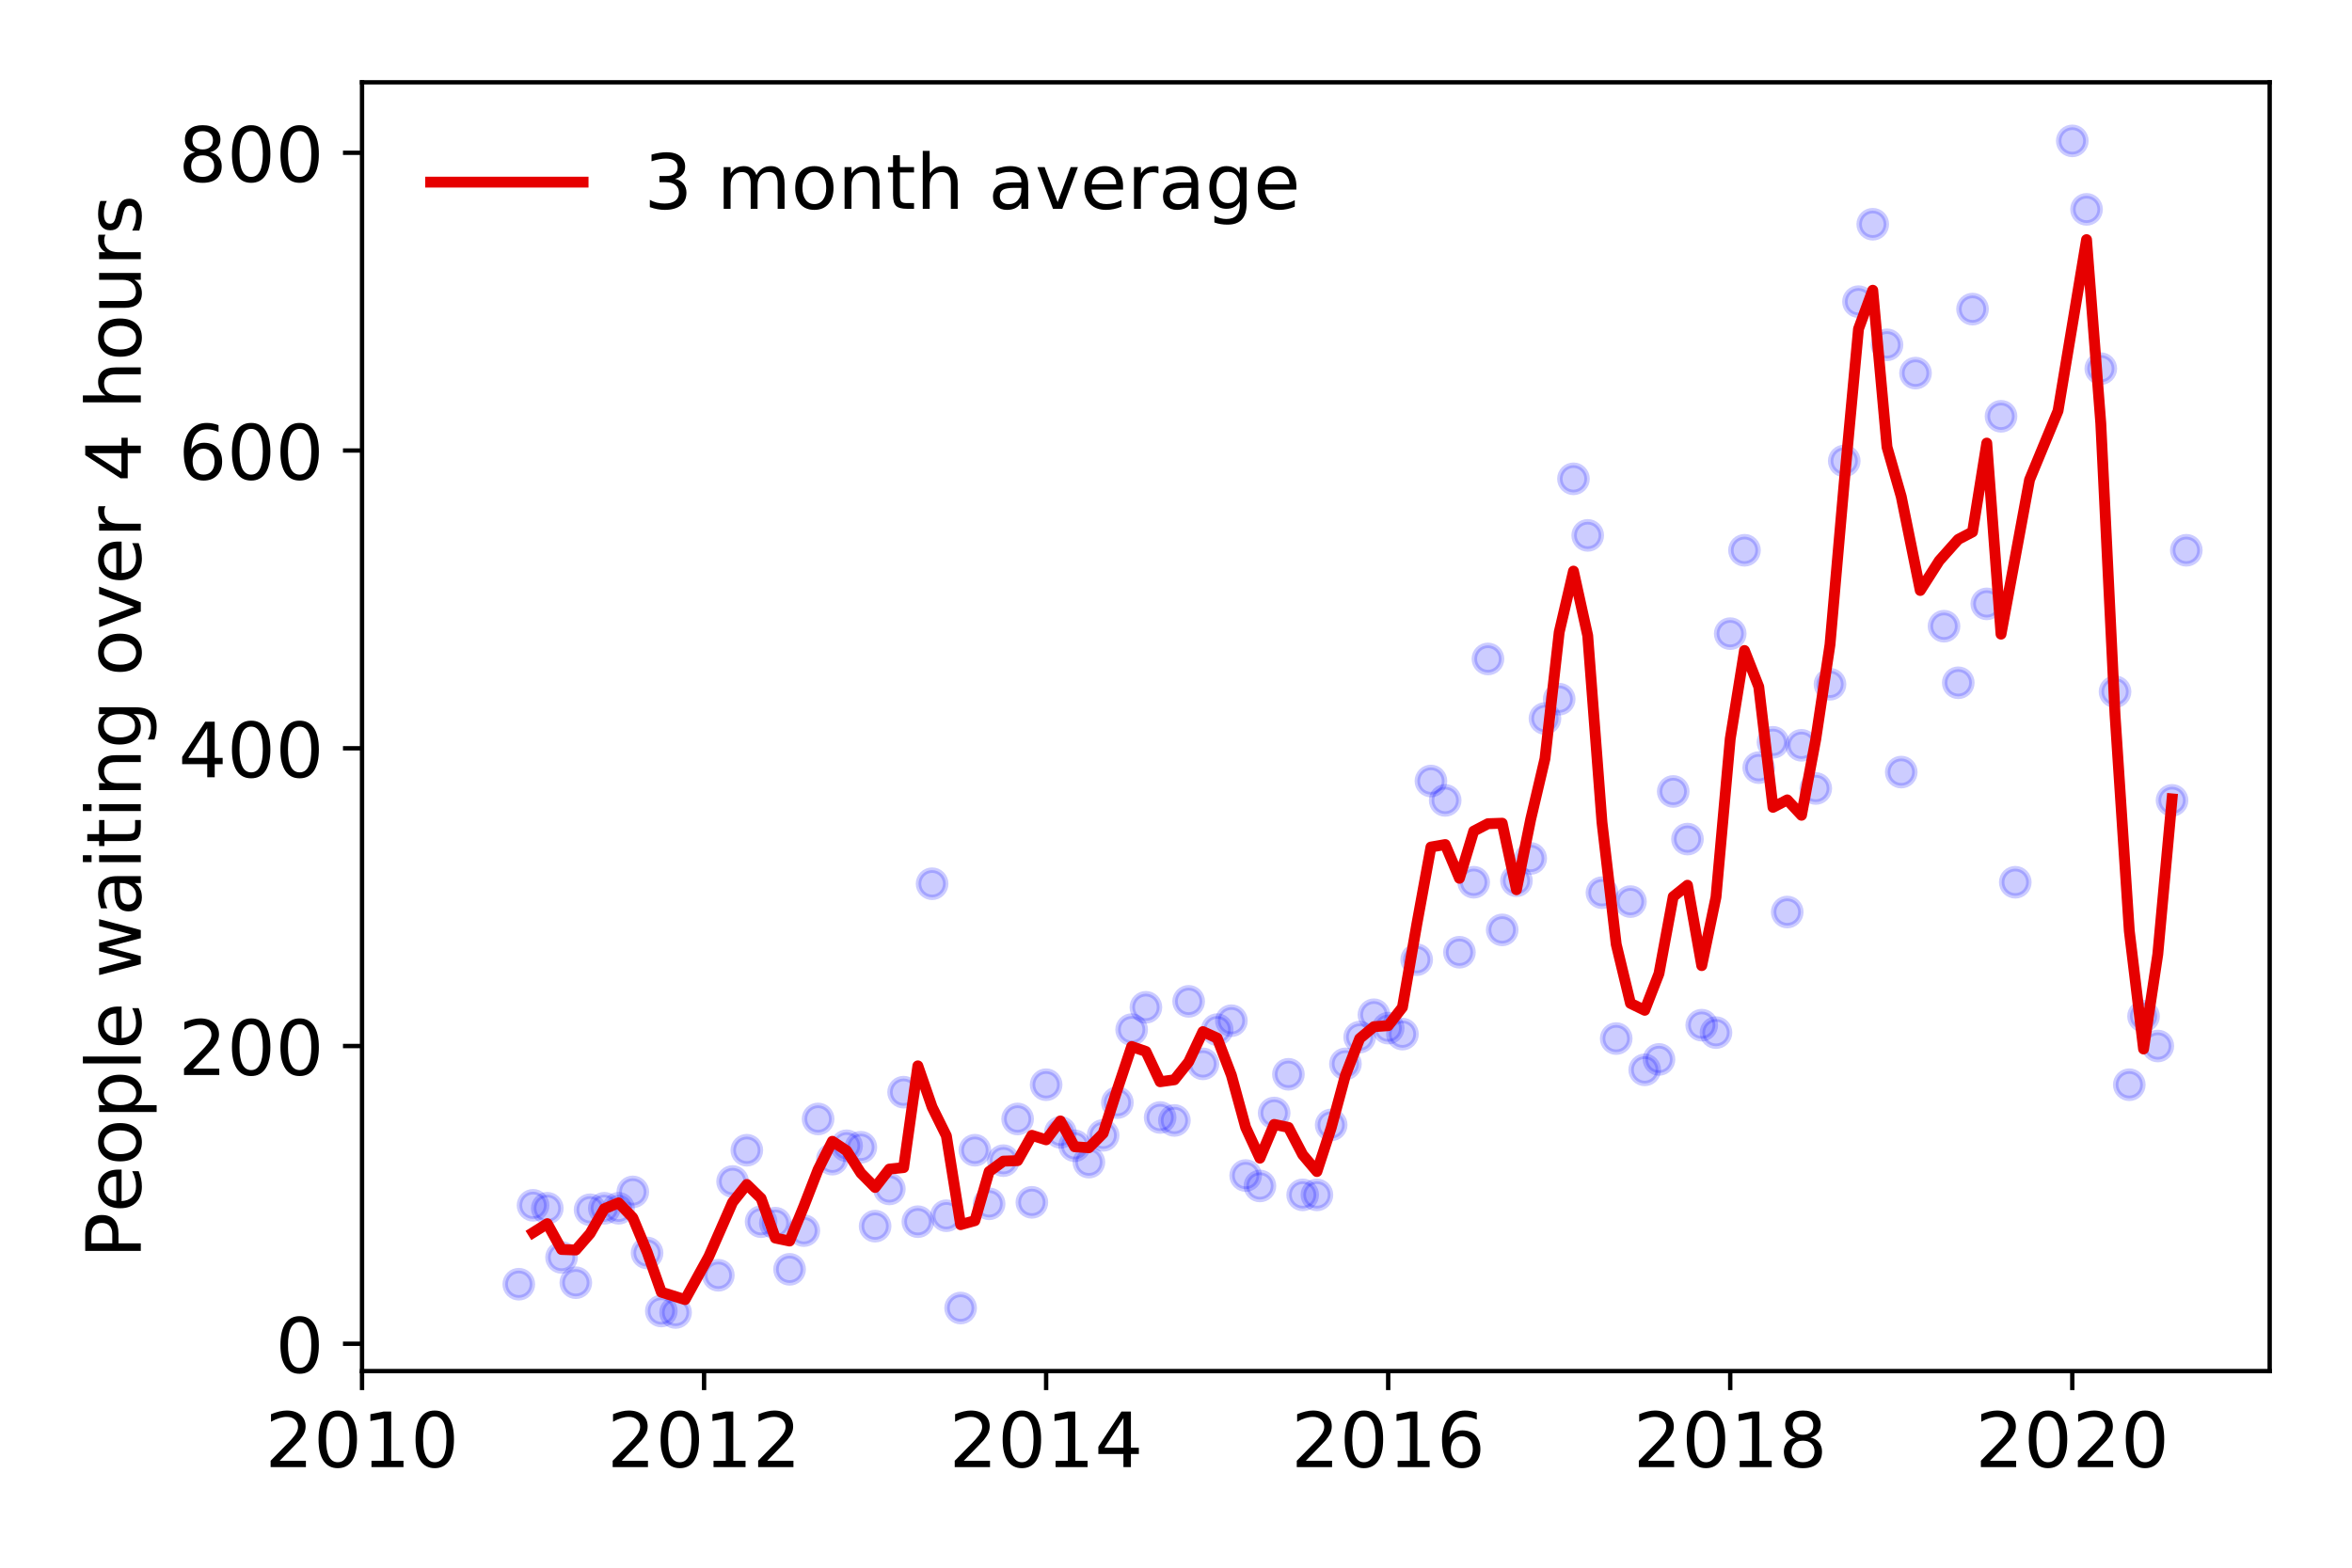 <?xml version="1.0" encoding="utf-8" standalone="no"?>
<!DOCTYPE svg PUBLIC "-//W3C//DTD SVG 1.1//EN"
  "http://www.w3.org/Graphics/SVG/1.1/DTD/svg11.dtd">
<!-- Created with matplotlib (https://matplotlib.org/) -->
<svg height="288pt" version="1.1" viewBox="0 0 432 288" width="432pt" xmlns="http://www.w3.org/2000/svg" xmlns:xlink="http://www.w3.org/1999/xlink">
 <defs>
  <style type="text/css">
*{stroke-linecap:butt;stroke-linejoin:round;}
  </style>
 </defs>
 <g id="figure_1">
  <g id="patch_1">
   <path d="M 0 288 
L 432 288 
L 432 0 
L 0 0 
z
" style="fill:#ffffff;"/>
  </g>
  <g id="axes_1">
   <g id="patch_2">
    <path d="M 66.495 251.88 
L 416.88 251.88 
L 416.88 15.12 
L 66.495 15.12 
z
" style="fill:#ffffff;"/>
   </g>
   <g id="matplotlib.axis_1">
    <g id="xtick_1">
     <g id="line2d_1">
      <defs>
       <path d="M 0 0 
L 0 3.5 
" id="m981e2fdfd2" style="stroke:#000000;stroke-width:0.8;"/>
      </defs>
      <g>
       <use style="stroke:#000000;stroke-width:0.8;" x="66.495" xlink:href="#m981e2fdfd2" y="251.88"/>
      </g>
     </g>
     <g id="text_1">
      <!-- 2010 -->
      <defs>
       <path d="M 19.188 8.297 
L 53.609 8.297 
L 53.609 0 
L 7.328 0 
L 7.328 8.297 
Q 12.938 14.109 22.625 23.891 
Q 32.328 33.688 34.812 36.531 
Q 39.547 41.844 41.422 45.531 
Q 43.312 49.219 43.312 52.781 
Q 43.312 58.594 39.234 62.25 
Q 35.156 65.922 28.609 65.922 
Q 23.969 65.922 18.812 64.312 
Q 13.672 62.703 7.812 59.422 
L 7.812 69.391 
Q 13.766 71.781 18.938 73 
Q 24.125 74.219 28.422 74.219 
Q 39.75 74.219 46.484 68.547 
Q 53.219 62.891 53.219 53.422 
Q 53.219 48.922 51.531 44.891 
Q 49.859 40.875 45.406 35.406 
Q 44.188 33.984 37.641 27.219 
Q 31.109 20.453 19.188 8.297 
z
" id="DejaVuSans-50"/>
       <path d="M 31.781 66.406 
Q 24.172 66.406 20.328 58.906 
Q 16.5 51.422 16.5 36.375 
Q 16.5 21.391 20.328 13.891 
Q 24.172 6.391 31.781 6.391 
Q 39.453 6.391 43.281 13.891 
Q 47.125 21.391 47.125 36.375 
Q 47.125 51.422 43.281 58.906 
Q 39.453 66.406 31.781 66.406 
z
M 31.781 74.219 
Q 44.047 74.219 50.516 64.516 
Q 56.984 54.828 56.984 36.375 
Q 56.984 17.969 50.516 8.266 
Q 44.047 -1.422 31.781 -1.422 
Q 19.531 -1.422 13.062 8.266 
Q 6.594 17.969 6.594 36.375 
Q 6.594 54.828 13.062 64.516 
Q 19.531 74.219 31.781 74.219 
z
" id="DejaVuSans-48"/>
       <path d="M 12.406 8.297 
L 28.516 8.297 
L 28.516 63.922 
L 10.984 60.406 
L 10.984 69.391 
L 28.422 72.906 
L 38.281 72.906 
L 38.281 8.297 
L 54.391 8.297 
L 54.391 0 
L 12.406 0 
z
" id="DejaVuSans-49"/>
      </defs>
      <g transform="translate(48.68 269.518)scale(0.14 -0.14)">
       <use xlink:href="#DejaVuSans-50"/>
       <use x="63.623" xlink:href="#DejaVuSans-48"/>
       <use x="127.246" xlink:href="#DejaVuSans-49"/>
       <use x="190.869" xlink:href="#DejaVuSans-48"/>
      </g>
     </g>
    </g>
    <g id="xtick_2">
     <g id="line2d_2">
      <g>
       <use style="stroke:#000000;stroke-width:0.8;" x="129.321" xlink:href="#m981e2fdfd2" y="251.88"/>
      </g>
     </g>
     <g id="text_2">
      <!-- 2012 -->
      <g transform="translate(111.506 269.518)scale(0.14 -0.14)">
       <use xlink:href="#DejaVuSans-50"/>
       <use x="63.623" xlink:href="#DejaVuSans-48"/>
       <use x="127.246" xlink:href="#DejaVuSans-49"/>
       <use x="190.869" xlink:href="#DejaVuSans-50"/>
      </g>
     </g>
    </g>
    <g id="xtick_3">
     <g id="line2d_3">
      <g>
       <use style="stroke:#000000;stroke-width:0.8;" x="192.147" xlink:href="#m981e2fdfd2" y="251.88"/>
      </g>
     </g>
     <g id="text_3">
      <!-- 2014 -->
      <defs>
       <path d="M 37.797 64.312 
L 12.891 25.391 
L 37.797 25.391 
z
M 35.203 72.906 
L 47.609 72.906 
L 47.609 25.391 
L 58.016 25.391 
L 58.016 17.188 
L 47.609 17.188 
L 47.609 0 
L 37.797 0 
L 37.797 17.188 
L 4.891 17.188 
L 4.891 26.703 
z
" id="DejaVuSans-52"/>
      </defs>
      <g transform="translate(174.332 269.518)scale(0.14 -0.14)">
       <use xlink:href="#DejaVuSans-50"/>
       <use x="63.623" xlink:href="#DejaVuSans-48"/>
       <use x="127.246" xlink:href="#DejaVuSans-49"/>
       <use x="190.869" xlink:href="#DejaVuSans-52"/>
      </g>
     </g>
    </g>
    <g id="xtick_4">
     <g id="line2d_4">
      <g>
       <use style="stroke:#000000;stroke-width:0.8;" x="254.973" xlink:href="#m981e2fdfd2" y="251.88"/>
      </g>
     </g>
     <g id="text_4">
      <!-- 2016 -->
      <defs>
       <path d="M 33.016 40.375 
Q 26.375 40.375 22.484 35.828 
Q 18.609 31.297 18.609 23.391 
Q 18.609 15.531 22.484 10.953 
Q 26.375 6.391 33.016 6.391 
Q 39.656 6.391 43.531 10.953 
Q 47.406 15.531 47.406 23.391 
Q 47.406 31.297 43.531 35.828 
Q 39.656 40.375 33.016 40.375 
z
M 52.594 71.297 
L 52.594 62.312 
Q 48.875 64.062 45.094 64.984 
Q 41.312 65.922 37.594 65.922 
Q 27.828 65.922 22.672 59.328 
Q 17.531 52.734 16.797 39.406 
Q 19.672 43.656 24.016 45.922 
Q 28.375 48.188 33.594 48.188 
Q 44.578 48.188 50.953 41.516 
Q 57.328 34.859 57.328 23.391 
Q 57.328 12.156 50.688 5.359 
Q 44.047 -1.422 33.016 -1.422 
Q 20.359 -1.422 13.672 8.266 
Q 6.984 17.969 6.984 36.375 
Q 6.984 53.656 15.188 63.938 
Q 23.391 74.219 37.203 74.219 
Q 40.922 74.219 44.703 73.484 
Q 48.484 72.75 52.594 71.297 
z
" id="DejaVuSans-54"/>
      </defs>
      <g transform="translate(237.158 269.518)scale(0.14 -0.14)">
       <use xlink:href="#DejaVuSans-50"/>
       <use x="63.623" xlink:href="#DejaVuSans-48"/>
       <use x="127.246" xlink:href="#DejaVuSans-49"/>
       <use x="190.869" xlink:href="#DejaVuSans-54"/>
      </g>
     </g>
    </g>
    <g id="xtick_5">
     <g id="line2d_5">
      <g>
       <use style="stroke:#000000;stroke-width:0.8;" x="317.798" xlink:href="#m981e2fdfd2" y="251.88"/>
      </g>
     </g>
     <g id="text_5">
      <!-- 2018 -->
      <defs>
       <path d="M 31.781 34.625 
Q 24.75 34.625 20.719 30.859 
Q 16.703 27.094 16.703 20.516 
Q 16.703 13.922 20.719 10.156 
Q 24.75 6.391 31.781 6.391 
Q 38.812 6.391 42.859 10.172 
Q 46.922 13.969 46.922 20.516 
Q 46.922 27.094 42.891 30.859 
Q 38.875 34.625 31.781 34.625 
z
M 21.922 38.812 
Q 15.578 40.375 12.031 44.719 
Q 8.5 49.078 8.5 55.328 
Q 8.5 64.062 14.719 69.141 
Q 20.953 74.219 31.781 74.219 
Q 42.672 74.219 48.875 69.141 
Q 55.078 64.062 55.078 55.328 
Q 55.078 49.078 51.531 44.719 
Q 48 40.375 41.703 38.812 
Q 48.828 37.156 52.797 32.312 
Q 56.781 27.484 56.781 20.516 
Q 56.781 9.906 50.312 4.234 
Q 43.844 -1.422 31.781 -1.422 
Q 19.734 -1.422 13.25 4.234 
Q 6.781 9.906 6.781 20.516 
Q 6.781 27.484 10.781 32.312 
Q 14.797 37.156 21.922 38.812 
z
M 18.312 54.391 
Q 18.312 48.734 21.844 45.562 
Q 25.391 42.391 31.781 42.391 
Q 38.141 42.391 41.719 45.562 
Q 45.312 48.734 45.312 54.391 
Q 45.312 60.062 41.719 63.234 
Q 38.141 66.406 31.781 66.406 
Q 25.391 66.406 21.844 63.234 
Q 18.312 60.062 18.312 54.391 
z
" id="DejaVuSans-56"/>
      </defs>
      <g transform="translate(299.983 269.518)scale(0.14 -0.14)">
       <use xlink:href="#DejaVuSans-50"/>
       <use x="63.623" xlink:href="#DejaVuSans-48"/>
       <use x="127.246" xlink:href="#DejaVuSans-49"/>
       <use x="190.869" xlink:href="#DejaVuSans-56"/>
      </g>
     </g>
    </g>
    <g id="xtick_6">
     <g id="line2d_6">
      <g>
       <use style="stroke:#000000;stroke-width:0.8;" x="380.624" xlink:href="#m981e2fdfd2" y="251.88"/>
      </g>
     </g>
     <g id="text_6">
      <!-- 2020 -->
      <g transform="translate(362.809 269.518)scale(0.14 -0.14)">
       <use xlink:href="#DejaVuSans-50"/>
       <use x="63.623" xlink:href="#DejaVuSans-48"/>
       <use x="127.246" xlink:href="#DejaVuSans-50"/>
       <use x="190.869" xlink:href="#DejaVuSans-48"/>
      </g>
     </g>
    </g>
   </g>
   <g id="matplotlib.axis_2">
    <g id="ytick_1">
     <g id="line2d_7">
      <defs>
       <path d="M 0 0 
L -3.5 0 
" id="mc596d0fe27" style="stroke:#000000;stroke-width:0.8;"/>
      </defs>
      <g>
       <use style="stroke:#000000;stroke-width:0.8;" x="66.495" xlink:href="#mc596d0fe27" y="246.861"/>
      </g>
     </g>
     <g id="text_7">
      <!-- 0 -->
      <g transform="translate(50.587 252.18)scale(0.14 -0.14)">
       <use xlink:href="#DejaVuSans-48"/>
      </g>
     </g>
    </g>
    <g id="ytick_2">
     <g id="line2d_8">
      <g>
       <use style="stroke:#000000;stroke-width:0.8;" x="66.495" xlink:href="#mc596d0fe27" y="192.164"/>
      </g>
     </g>
     <g id="text_8">
      <!-- 200 -->
      <g transform="translate(32.773 197.482)scale(0.14 -0.14)">
       <use xlink:href="#DejaVuSans-50"/>
       <use x="63.623" xlink:href="#DejaVuSans-48"/>
       <use x="127.246" xlink:href="#DejaVuSans-48"/>
      </g>
     </g>
    </g>
    <g id="ytick_3">
     <g id="line2d_9">
      <g>
       <use style="stroke:#000000;stroke-width:0.8;" x="66.495" xlink:href="#mc596d0fe27" y="137.466"/>
      </g>
     </g>
     <g id="text_9">
      <!-- 400 -->
      <g transform="translate(32.773 142.785)scale(0.14 -0.14)">
       <use xlink:href="#DejaVuSans-52"/>
       <use x="63.623" xlink:href="#DejaVuSans-48"/>
       <use x="127.246" xlink:href="#DejaVuSans-48"/>
      </g>
     </g>
    </g>
    <g id="ytick_4">
     <g id="line2d_10">
      <g>
       <use style="stroke:#000000;stroke-width:0.8;" x="66.495" xlink:href="#mc596d0fe27" y="82.768"/>
      </g>
     </g>
     <g id="text_10">
      <!-- 600 -->
      <g transform="translate(32.773 88.087)scale(0.14 -0.14)">
       <use xlink:href="#DejaVuSans-54"/>
       <use x="63.623" xlink:href="#DejaVuSans-48"/>
       <use x="127.246" xlink:href="#DejaVuSans-48"/>
      </g>
     </g>
    </g>
    <g id="ytick_5">
     <g id="line2d_11">
      <g>
       <use style="stroke:#000000;stroke-width:0.8;" x="66.495" xlink:href="#mc596d0fe27" y="28.07"/>
      </g>
     </g>
     <g id="text_11">
      <!-- 800 -->
      <g transform="translate(32.773 33.389)scale(0.14 -0.14)">
       <use xlink:href="#DejaVuSans-56"/>
       <use x="63.623" xlink:href="#DejaVuSans-48"/>
       <use x="127.246" xlink:href="#DejaVuSans-48"/>
      </g>
     </g>
    </g>
    <g id="text_12">
     <!-- People waiting over 4 hours -->
     <defs>
      <path d="M 19.672 64.797 
L 19.672 37.406 
L 32.078 37.406 
Q 38.969 37.406 42.719 40.969 
Q 46.484 44.531 46.484 51.125 
Q 46.484 57.672 42.719 61.234 
Q 38.969 64.797 32.078 64.797 
z
M 9.812 72.906 
L 32.078 72.906 
Q 44.344 72.906 50.609 67.359 
Q 56.891 61.812 56.891 51.125 
Q 56.891 40.328 50.609 34.812 
Q 44.344 29.297 32.078 29.297 
L 19.672 29.297 
L 19.672 0 
L 9.812 0 
z
" id="DejaVuSans-80"/>
      <path d="M 56.203 29.594 
L 56.203 25.203 
L 14.891 25.203 
Q 15.484 15.922 20.484 11.062 
Q 25.484 6.203 34.422 6.203 
Q 39.594 6.203 44.453 7.469 
Q 49.312 8.734 54.109 11.281 
L 54.109 2.781 
Q 49.266 0.734 44.188 -0.344 
Q 39.109 -1.422 33.891 -1.422 
Q 20.797 -1.422 13.156 6.188 
Q 5.516 13.812 5.516 26.812 
Q 5.516 40.234 12.766 48.109 
Q 20.016 56 32.328 56 
Q 43.359 56 49.781 48.891 
Q 56.203 41.797 56.203 29.594 
z
M 47.219 32.234 
Q 47.125 39.594 43.094 43.984 
Q 39.062 48.391 32.422 48.391 
Q 24.906 48.391 20.391 44.141 
Q 15.875 39.891 15.188 32.172 
z
" id="DejaVuSans-101"/>
      <path d="M 30.609 48.391 
Q 23.391 48.391 19.188 42.75 
Q 14.984 37.109 14.984 27.297 
Q 14.984 17.484 19.156 11.844 
Q 23.344 6.203 30.609 6.203 
Q 37.797 6.203 41.984 11.859 
Q 46.188 17.531 46.188 27.297 
Q 46.188 37.016 41.984 42.703 
Q 37.797 48.391 30.609 48.391 
z
M 30.609 56 
Q 42.328 56 49.016 48.375 
Q 55.719 40.766 55.719 27.297 
Q 55.719 13.875 49.016 6.219 
Q 42.328 -1.422 30.609 -1.422 
Q 18.844 -1.422 12.172 6.219 
Q 5.516 13.875 5.516 27.297 
Q 5.516 40.766 12.172 48.375 
Q 18.844 56 30.609 56 
z
" id="DejaVuSans-111"/>
      <path d="M 18.109 8.203 
L 18.109 -20.797 
L 9.078 -20.797 
L 9.078 54.688 
L 18.109 54.688 
L 18.109 46.391 
Q 20.953 51.266 25.266 53.625 
Q 29.594 56 35.594 56 
Q 45.562 56 51.781 48.094 
Q 58.016 40.188 58.016 27.297 
Q 58.016 14.406 51.781 6.484 
Q 45.562 -1.422 35.594 -1.422 
Q 29.594 -1.422 25.266 0.953 
Q 20.953 3.328 18.109 8.203 
z
M 48.688 27.297 
Q 48.688 37.203 44.609 42.844 
Q 40.531 48.484 33.406 48.484 
Q 26.266 48.484 22.188 42.844 
Q 18.109 37.203 18.109 27.297 
Q 18.109 17.391 22.188 11.75 
Q 26.266 6.109 33.406 6.109 
Q 40.531 6.109 44.609 11.75 
Q 48.688 17.391 48.688 27.297 
z
" id="DejaVuSans-112"/>
      <path d="M 9.422 75.984 
L 18.406 75.984 
L 18.406 0 
L 9.422 0 
z
" id="DejaVuSans-108"/>
      <path id="DejaVuSans-32"/>
      <path d="M 4.203 54.688 
L 13.188 54.688 
L 24.422 12.016 
L 35.594 54.688 
L 46.188 54.688 
L 57.422 12.016 
L 68.609 54.688 
L 77.594 54.688 
L 63.281 0 
L 52.688 0 
L 40.922 44.828 
L 29.109 0 
L 18.5 0 
z
" id="DejaVuSans-119"/>
      <path d="M 34.281 27.484 
Q 23.391 27.484 19.188 25 
Q 14.984 22.516 14.984 16.5 
Q 14.984 11.719 18.141 8.906 
Q 21.297 6.109 26.703 6.109 
Q 34.188 6.109 38.703 11.406 
Q 43.219 16.703 43.219 25.484 
L 43.219 27.484 
z
M 52.203 31.203 
L 52.203 0 
L 43.219 0 
L 43.219 8.297 
Q 40.141 3.328 35.547 0.953 
Q 30.953 -1.422 24.312 -1.422 
Q 15.922 -1.422 10.953 3.297 
Q 6 8.016 6 15.922 
Q 6 25.141 12.172 29.828 
Q 18.359 34.516 30.609 34.516 
L 43.219 34.516 
L 43.219 35.406 
Q 43.219 41.609 39.141 45 
Q 35.062 48.391 27.688 48.391 
Q 23 48.391 18.547 47.266 
Q 14.109 46.141 10.016 43.891 
L 10.016 52.203 
Q 14.938 54.109 19.578 55.047 
Q 24.219 56 28.609 56 
Q 40.484 56 46.344 49.844 
Q 52.203 43.703 52.203 31.203 
z
" id="DejaVuSans-97"/>
      <path d="M 9.422 54.688 
L 18.406 54.688 
L 18.406 0 
L 9.422 0 
z
M 9.422 75.984 
L 18.406 75.984 
L 18.406 64.594 
L 9.422 64.594 
z
" id="DejaVuSans-105"/>
      <path d="M 18.312 70.219 
L 18.312 54.688 
L 36.812 54.688 
L 36.812 47.703 
L 18.312 47.703 
L 18.312 18.016 
Q 18.312 11.328 20.141 9.422 
Q 21.969 7.516 27.594 7.516 
L 36.812 7.516 
L 36.812 0 
L 27.594 0 
Q 17.188 0 13.234 3.875 
Q 9.281 7.766 9.281 18.016 
L 9.281 47.703 
L 2.688 47.703 
L 2.688 54.688 
L 9.281 54.688 
L 9.281 70.219 
z
" id="DejaVuSans-116"/>
      <path d="M 54.891 33.016 
L 54.891 0 
L 45.906 0 
L 45.906 32.719 
Q 45.906 40.484 42.875 44.328 
Q 39.844 48.188 33.797 48.188 
Q 26.516 48.188 22.312 43.547 
Q 18.109 38.922 18.109 30.906 
L 18.109 0 
L 9.078 0 
L 9.078 54.688 
L 18.109 54.688 
L 18.109 46.188 
Q 21.344 51.125 25.703 53.562 
Q 30.078 56 35.797 56 
Q 45.219 56 50.047 50.172 
Q 54.891 44.344 54.891 33.016 
z
" id="DejaVuSans-110"/>
      <path d="M 45.406 27.984 
Q 45.406 37.75 41.375 43.109 
Q 37.359 48.484 30.078 48.484 
Q 22.859 48.484 18.828 43.109 
Q 14.797 37.75 14.797 27.984 
Q 14.797 18.266 18.828 12.891 
Q 22.859 7.516 30.078 7.516 
Q 37.359 7.516 41.375 12.891 
Q 45.406 18.266 45.406 27.984 
z
M 54.391 6.781 
Q 54.391 -7.172 48.188 -13.984 
Q 42 -20.797 29.203 -20.797 
Q 24.469 -20.797 20.266 -20.094 
Q 16.062 -19.391 12.109 -17.922 
L 12.109 -9.188 
Q 16.062 -11.328 19.922 -12.344 
Q 23.781 -13.375 27.781 -13.375 
Q 36.625 -13.375 41.016 -8.766 
Q 45.406 -4.156 45.406 5.172 
L 45.406 9.625 
Q 42.625 4.781 38.281 2.391 
Q 33.938 0 27.875 0 
Q 17.828 0 11.672 7.656 
Q 5.516 15.328 5.516 27.984 
Q 5.516 40.672 11.672 48.328 
Q 17.828 56 27.875 56 
Q 33.938 56 38.281 53.609 
Q 42.625 51.219 45.406 46.391 
L 45.406 54.688 
L 54.391 54.688 
z
" id="DejaVuSans-103"/>
      <path d="M 2.984 54.688 
L 12.5 54.688 
L 29.594 8.797 
L 46.688 54.688 
L 56.203 54.688 
L 35.688 0 
L 23.484 0 
z
" id="DejaVuSans-118"/>
      <path d="M 41.109 46.297 
Q 39.594 47.172 37.812 47.578 
Q 36.031 48 33.891 48 
Q 26.266 48 22.188 43.047 
Q 18.109 38.094 18.109 28.812 
L 18.109 0 
L 9.078 0 
L 9.078 54.688 
L 18.109 54.688 
L 18.109 46.188 
Q 20.953 51.172 25.484 53.578 
Q 30.031 56 36.531 56 
Q 37.453 56 38.578 55.875 
Q 39.703 55.766 41.062 55.516 
z
" id="DejaVuSans-114"/>
      <path d="M 54.891 33.016 
L 54.891 0 
L 45.906 0 
L 45.906 32.719 
Q 45.906 40.484 42.875 44.328 
Q 39.844 48.188 33.797 48.188 
Q 26.516 48.188 22.312 43.547 
Q 18.109 38.922 18.109 30.906 
L 18.109 0 
L 9.078 0 
L 9.078 75.984 
L 18.109 75.984 
L 18.109 46.188 
Q 21.344 51.125 25.703 53.562 
Q 30.078 56 35.797 56 
Q 45.219 56 50.047 50.172 
Q 54.891 44.344 54.891 33.016 
z
" id="DejaVuSans-104"/>
      <path d="M 8.5 21.578 
L 8.5 54.688 
L 17.484 54.688 
L 17.484 21.922 
Q 17.484 14.156 20.5 10.266 
Q 23.531 6.391 29.594 6.391 
Q 36.859 6.391 41.078 11.031 
Q 45.312 15.672 45.312 23.688 
L 45.312 54.688 
L 54.297 54.688 
L 54.297 0 
L 45.312 0 
L 45.312 8.406 
Q 42.047 3.422 37.719 1 
Q 33.406 -1.422 27.688 -1.422 
Q 18.266 -1.422 13.375 4.438 
Q 8.5 10.297 8.5 21.578 
z
M 31.109 56 
z
" id="DejaVuSans-117"/>
      <path d="M 44.281 53.078 
L 44.281 44.578 
Q 40.484 46.531 36.375 47.5 
Q 32.281 48.484 27.875 48.484 
Q 21.188 48.484 17.844 46.438 
Q 14.5 44.391 14.5 40.281 
Q 14.5 37.156 16.891 35.375 
Q 19.281 33.594 26.516 31.984 
L 29.594 31.297 
Q 39.156 29.25 43.188 25.516 
Q 47.219 21.781 47.219 15.094 
Q 47.219 7.469 41.188 3.016 
Q 35.156 -1.422 24.609 -1.422 
Q 20.219 -1.422 15.453 -0.562 
Q 10.688 0.297 5.422 2 
L 5.422 11.281 
Q 10.406 8.688 15.234 7.391 
Q 20.062 6.109 24.812 6.109 
Q 31.156 6.109 34.562 8.281 
Q 37.984 10.453 37.984 14.406 
Q 37.984 18.062 35.516 20.016 
Q 33.062 21.969 24.703 23.781 
L 21.578 24.516 
Q 13.234 26.266 9.516 29.906 
Q 5.812 33.547 5.812 39.891 
Q 5.812 47.609 11.281 51.797 
Q 16.75 56 26.812 56 
Q 31.781 56 36.172 55.266 
Q 40.578 54.547 44.281 53.078 
z
" id="DejaVuSans-115"/>
     </defs>
     <g transform="translate(25.861 231.175)rotate(-90)scale(0.14 -0.14)">
      <use xlink:href="#DejaVuSans-80"/>
      <use x="60.256" xlink:href="#DejaVuSans-101"/>
      <use x="121.779" xlink:href="#DejaVuSans-111"/>
      <use x="182.961" xlink:href="#DejaVuSans-112"/>
      <use x="246.438" xlink:href="#DejaVuSans-108"/>
      <use x="274.221" xlink:href="#DejaVuSans-101"/>
      <use x="335.744" xlink:href="#DejaVuSans-32"/>
      <use x="367.531" xlink:href="#DejaVuSans-119"/>
      <use x="449.318" xlink:href="#DejaVuSans-97"/>
      <use x="510.598" xlink:href="#DejaVuSans-105"/>
      <use x="538.381" xlink:href="#DejaVuSans-116"/>
      <use x="577.59" xlink:href="#DejaVuSans-105"/>
      <use x="605.373" xlink:href="#DejaVuSans-110"/>
      <use x="668.752" xlink:href="#DejaVuSans-103"/>
      <use x="732.229" xlink:href="#DejaVuSans-32"/>
      <use x="764.016" xlink:href="#DejaVuSans-111"/>
      <use x="825.197" xlink:href="#DejaVuSans-118"/>
      <use x="884.377" xlink:href="#DejaVuSans-101"/>
      <use x="945.9" xlink:href="#DejaVuSans-114"/>
      <use x="987.014" xlink:href="#DejaVuSans-32"/>
      <use x="1018.801" xlink:href="#DejaVuSans-52"/>
      <use x="1082.424" xlink:href="#DejaVuSans-32"/>
      <use x="1114.211" xlink:href="#DejaVuSans-104"/>
      <use x="1177.59" xlink:href="#DejaVuSans-111"/>
      <use x="1238.771" xlink:href="#DejaVuSans-117"/>
      <use x="1302.15" xlink:href="#DejaVuSans-114"/>
      <use x="1343.264" xlink:href="#DejaVuSans-115"/>
     </g>
    </g>
   </g>
   <g id="line2d_12">
    <defs>
     <path d="M 0 2.5 
C 0.663 2.5 1.299 2.237 1.768 1.768 
C 2.237 1.299 2.5 0.663 2.5 0 
C 2.5 -0.663 2.237 -1.299 1.768 -1.768 
C 1.299 -2.237 0.663 -2.5 0 -2.5 
C -0.663 -2.5 -1.299 -2.237 -1.768 -1.768 
C -2.237 -1.299 -2.5 -0.663 -2.5 0 
C -2.5 0.663 -2.237 1.299 -1.768 1.768 
C -1.299 2.237 -0.663 2.5 0 2.5 
z
" id="m83d7fa4af3" style="stroke:#0000ff;stroke-opacity:0.2;"/>
    </defs>
    <g clip-path="url(#pac26cb0952)">
     <use style="fill:#0000ff;fill-opacity:0.2;stroke:#0000ff;stroke-opacity:0.2;" x="401.566" xlink:href="#m83d7fa4af3" y="101.091"/>
     <use style="fill:#0000ff;fill-opacity:0.2;stroke:#0000ff;stroke-opacity:0.2;" x="398.948" xlink:href="#m83d7fa4af3" y="147.038"/>
     <use style="fill:#0000ff;fill-opacity:0.2;stroke:#0000ff;stroke-opacity:0.2;" x="396.331" xlink:href="#m83d7fa4af3" y="192.164"/>
     <use style="fill:#0000ff;fill-opacity:0.2;stroke:#0000ff;stroke-opacity:0.2;" x="393.713" xlink:href="#m83d7fa4af3" y="186.694"/>
     <use style="fill:#0000ff;fill-opacity:0.2;stroke:#0000ff;stroke-opacity:0.2;" x="391.095" xlink:href="#m83d7fa4af3" y="199.274"/>
     <use style="fill:#0000ff;fill-opacity:0.2;stroke:#0000ff;stroke-opacity:0.2;" x="388.477" xlink:href="#m83d7fa4af3" y="127.073"/>
     <use style="fill:#0000ff;fill-opacity:0.2;stroke:#0000ff;stroke-opacity:0.2;" x="385.86" xlink:href="#m83d7fa4af3" y="67.726"/>
     <use style="fill:#0000ff;fill-opacity:0.2;stroke:#0000ff;stroke-opacity:0.2;" x="383.242" xlink:href="#m83d7fa4af3" y="38.462"/>
     <use style="fill:#0000ff;fill-opacity:0.2;stroke:#0000ff;stroke-opacity:0.2;" x="380.624" xlink:href="#m83d7fa4af3" y="25.882"/>
     <use style="fill:#0000ff;fill-opacity:0.2;stroke:#0000ff;stroke-opacity:0.2;" x="370.153" xlink:href="#m83d7fa4af3" y="162.08"/>
     <use style="fill:#0000ff;fill-opacity:0.2;stroke:#0000ff;stroke-opacity:0.2;" x="367.536" xlink:href="#m83d7fa4af3" y="76.477"/>
     <use style="fill:#0000ff;fill-opacity:0.2;stroke:#0000ff;stroke-opacity:0.2;" x="364.918" xlink:href="#m83d7fa4af3" y="110.937"/>
     <use style="fill:#0000ff;fill-opacity:0.2;stroke:#0000ff;stroke-opacity:0.2;" x="362.3" xlink:href="#m83d7fa4af3" y="56.786"/>
     <use style="fill:#0000ff;fill-opacity:0.2;stroke:#0000ff;stroke-opacity:0.2;" x="359.682" xlink:href="#m83d7fa4af3" y="125.432"/>
     <use style="fill:#0000ff;fill-opacity:0.2;stroke:#0000ff;stroke-opacity:0.2;" x="357.065" xlink:href="#m83d7fa4af3" y="115.039"/>
     <use style="fill:#0000ff;fill-opacity:0.2;stroke:#0000ff;stroke-opacity:0.2;" x="351.829" xlink:href="#m83d7fa4af3" y="68.546"/>
     <use style="fill:#0000ff;fill-opacity:0.2;stroke:#0000ff;stroke-opacity:0.2;" x="349.211" xlink:href="#m83d7fa4af3" y="141.841"/>
     <use style="fill:#0000ff;fill-opacity:0.2;stroke:#0000ff;stroke-opacity:0.2;" x="346.594" xlink:href="#m83d7fa4af3" y="63.35"/>
     <use style="fill:#0000ff;fill-opacity:0.2;stroke:#0000ff;stroke-opacity:0.2;" x="343.976" xlink:href="#m83d7fa4af3" y="41.197"/>
     <use style="fill:#0000ff;fill-opacity:0.2;stroke:#0000ff;stroke-opacity:0.2;" x="341.358" xlink:href="#m83d7fa4af3" y="55.419"/>
     <use style="fill:#0000ff;fill-opacity:0.2;stroke:#0000ff;stroke-opacity:0.2;" x="338.74" xlink:href="#m83d7fa4af3" y="84.682"/>
     <use style="fill:#0000ff;fill-opacity:0.2;stroke:#0000ff;stroke-opacity:0.2;" x="336.123" xlink:href="#m83d7fa4af3" y="125.706"/>
     <use style="fill:#0000ff;fill-opacity:0.2;stroke:#0000ff;stroke-opacity:0.2;" x="333.505" xlink:href="#m83d7fa4af3" y="144.85"/>
     <use style="fill:#0000ff;fill-opacity:0.2;stroke:#0000ff;stroke-opacity:0.2;" x="330.887" xlink:href="#m83d7fa4af3" y="136.919"/>
     <use style="fill:#0000ff;fill-opacity:0.2;stroke:#0000ff;stroke-opacity:0.2;" x="328.269" xlink:href="#m83d7fa4af3" y="167.549"/>
     <use style="fill:#0000ff;fill-opacity:0.2;stroke:#0000ff;stroke-opacity:0.2;" x="325.652" xlink:href="#m83d7fa4af3" y="136.372"/>
     <use style="fill:#0000ff;fill-opacity:0.2;stroke:#0000ff;stroke-opacity:0.2;" x="323.034" xlink:href="#m83d7fa4af3" y="141.021"/>
     <use style="fill:#0000ff;fill-opacity:0.2;stroke:#0000ff;stroke-opacity:0.2;" x="320.416" xlink:href="#m83d7fa4af3" y="101.091"/>
     <use style="fill:#0000ff;fill-opacity:0.2;stroke:#0000ff;stroke-opacity:0.2;" x="317.798" xlink:href="#m83d7fa4af3" y="116.407"/>
     <use style="fill:#0000ff;fill-opacity:0.2;stroke:#0000ff;stroke-opacity:0.2;" x="315.181" xlink:href="#m83d7fa4af3" y="189.702"/>
     <use style="fill:#0000ff;fill-opacity:0.2;stroke:#0000ff;stroke-opacity:0.2;" x="312.563" xlink:href="#m83d7fa4af3" y="188.335"/>
     <use style="fill:#0000ff;fill-opacity:0.2;stroke:#0000ff;stroke-opacity:0.2;" x="309.945" xlink:href="#m83d7fa4af3" y="154.148"/>
     <use style="fill:#0000ff;fill-opacity:0.2;stroke:#0000ff;stroke-opacity:0.2;" x="307.327" xlink:href="#m83d7fa4af3" y="145.397"/>
     <use style="fill:#0000ff;fill-opacity:0.2;stroke:#0000ff;stroke-opacity:0.2;" x="304.71" xlink:href="#m83d7fa4af3" y="194.625"/>
     <use style="fill:#0000ff;fill-opacity:0.2;stroke:#0000ff;stroke-opacity:0.2;" x="302.092" xlink:href="#m83d7fa4af3" y="196.539"/>
     <use style="fill:#0000ff;fill-opacity:0.2;stroke:#0000ff;stroke-opacity:0.2;" x="299.474" xlink:href="#m83d7fa4af3" y="165.635"/>
     <use style="fill:#0000ff;fill-opacity:0.2;stroke:#0000ff;stroke-opacity:0.2;" x="296.856" xlink:href="#m83d7fa4af3" y="190.796"/>
     <use style="fill:#0000ff;fill-opacity:0.2;stroke:#0000ff;stroke-opacity:0.2;" x="294.239" xlink:href="#m83d7fa4af3" y="163.994"/>
     <use style="fill:#0000ff;fill-opacity:0.2;stroke:#0000ff;stroke-opacity:0.2;" x="291.621" xlink:href="#m83d7fa4af3" y="98.357"/>
     <use style="fill:#0000ff;fill-opacity:0.2;stroke:#0000ff;stroke-opacity:0.2;" x="289.003" xlink:href="#m83d7fa4af3" y="87.964"/>
     <use style="fill:#0000ff;fill-opacity:0.2;stroke:#0000ff;stroke-opacity:0.2;" x="286.385" xlink:href="#m83d7fa4af3" y="128.44"/>
     <use style="fill:#0000ff;fill-opacity:0.2;stroke:#0000ff;stroke-opacity:0.2;" x="283.768" xlink:href="#m83d7fa4af3" y="131.996"/>
     <use style="fill:#0000ff;fill-opacity:0.2;stroke:#0000ff;stroke-opacity:0.2;" x="281.15" xlink:href="#m83d7fa4af3" y="157.704"/>
     <use style="fill:#0000ff;fill-opacity:0.2;stroke:#0000ff;stroke-opacity:0.2;" x="278.532" xlink:href="#m83d7fa4af3" y="161.806"/>
     <use style="fill:#0000ff;fill-opacity:0.2;stroke:#0000ff;stroke-opacity:0.2;" x="275.914" xlink:href="#m83d7fa4af3" y="170.831"/>
     <use style="fill:#0000ff;fill-opacity:0.2;stroke:#0000ff;stroke-opacity:0.2;" x="273.297" xlink:href="#m83d7fa4af3" y="121.056"/>
     <use style="fill:#0000ff;fill-opacity:0.2;stroke:#0000ff;stroke-opacity:0.2;" x="270.679" xlink:href="#m83d7fa4af3" y="162.08"/>
     <use style="fill:#0000ff;fill-opacity:0.2;stroke:#0000ff;stroke-opacity:0.2;" x="268.061" xlink:href="#m83d7fa4af3" y="174.934"/>
     <use style="fill:#0000ff;fill-opacity:0.2;stroke:#0000ff;stroke-opacity:0.2;" x="265.444" xlink:href="#m83d7fa4af3" y="147.038"/>
     <use style="fill:#0000ff;fill-opacity:0.2;stroke:#0000ff;stroke-opacity:0.2;" x="262.826" xlink:href="#m83d7fa4af3" y="143.482"/>
     <use style="fill:#0000ff;fill-opacity:0.2;stroke:#0000ff;stroke-opacity:0.2;" x="260.208" xlink:href="#m83d7fa4af3" y="176.301"/>
     <use style="fill:#0000ff;fill-opacity:0.2;stroke:#0000ff;stroke-opacity:0.2;" x="257.59" xlink:href="#m83d7fa4af3" y="189.976"/>
     <use style="fill:#0000ff;fill-opacity:0.2;stroke:#0000ff;stroke-opacity:0.2;" x="254.973" xlink:href="#m83d7fa4af3" y="188.882"/>
     <use style="fill:#0000ff;fill-opacity:0.2;stroke:#0000ff;stroke-opacity:0.2;" x="252.355" xlink:href="#m83d7fa4af3" y="186.42"/>
     <use style="fill:#0000ff;fill-opacity:0.2;stroke:#0000ff;stroke-opacity:0.2;" x="249.737" xlink:href="#m83d7fa4af3" y="190.523"/>
     <use style="fill:#0000ff;fill-opacity:0.2;stroke:#0000ff;stroke-opacity:0.2;" x="247.119" xlink:href="#m83d7fa4af3" y="195.445"/>
     <use style="fill:#0000ff;fill-opacity:0.2;stroke:#0000ff;stroke-opacity:0.2;" x="244.502" xlink:href="#m83d7fa4af3" y="206.658"/>
     <use style="fill:#0000ff;fill-opacity:0.2;stroke:#0000ff;stroke-opacity:0.2;" x="241.884" xlink:href="#m83d7fa4af3" y="219.512"/>
     <use style="fill:#0000ff;fill-opacity:0.2;stroke:#0000ff;stroke-opacity:0.2;" x="239.266" xlink:href="#m83d7fa4af3" y="219.512"/>
     <use style="fill:#0000ff;fill-opacity:0.2;stroke:#0000ff;stroke-opacity:0.2;" x="236.648" xlink:href="#m83d7fa4af3" y="197.36"/>
     <use style="fill:#0000ff;fill-opacity:0.2;stroke:#0000ff;stroke-opacity:0.2;" x="234.031" xlink:href="#m83d7fa4af3" y="204.471"/>
     <use style="fill:#0000ff;fill-opacity:0.2;stroke:#0000ff;stroke-opacity:0.2;" x="231.413" xlink:href="#m83d7fa4af3" y="217.872"/>
     <use style="fill:#0000ff;fill-opacity:0.2;stroke:#0000ff;stroke-opacity:0.2;" x="228.795" xlink:href="#m83d7fa4af3" y="215.957"/>
     <use style="fill:#0000ff;fill-opacity:0.2;stroke:#0000ff;stroke-opacity:0.2;" x="226.177" xlink:href="#m83d7fa4af3" y="187.514"/>
     <use style="fill:#0000ff;fill-opacity:0.2;stroke:#0000ff;stroke-opacity:0.2;" x="223.56" xlink:href="#m83d7fa4af3" y="189.155"/>
     <use style="fill:#0000ff;fill-opacity:0.2;stroke:#0000ff;stroke-opacity:0.2;" x="220.942" xlink:href="#m83d7fa4af3" y="195.445"/>
     <use style="fill:#0000ff;fill-opacity:0.2;stroke:#0000ff;stroke-opacity:0.2;" x="218.324" xlink:href="#m83d7fa4af3" y="183.959"/>
     <use style="fill:#0000ff;fill-opacity:0.2;stroke:#0000ff;stroke-opacity:0.2;" x="215.706" xlink:href="#m83d7fa4af3" y="205.838"/>
     <use style="fill:#0000ff;fill-opacity:0.2;stroke:#0000ff;stroke-opacity:0.2;" x="213.089" xlink:href="#m83d7fa4af3" y="205.291"/>
     <use style="fill:#0000ff;fill-opacity:0.2;stroke:#0000ff;stroke-opacity:0.2;" x="210.471" xlink:href="#m83d7fa4af3" y="185.053"/>
     <use style="fill:#0000ff;fill-opacity:0.2;stroke:#0000ff;stroke-opacity:0.2;" x="207.853" xlink:href="#m83d7fa4af3" y="189.155"/>
     <use style="fill:#0000ff;fill-opacity:0.2;stroke:#0000ff;stroke-opacity:0.2;" x="205.235" xlink:href="#m83d7fa4af3" y="202.556"/>
     <use style="fill:#0000ff;fill-opacity:0.2;stroke:#0000ff;stroke-opacity:0.2;" x="202.618" xlink:href="#m83d7fa4af3" y="208.573"/>
     <use style="fill:#0000ff;fill-opacity:0.2;stroke:#0000ff;stroke-opacity:0.2;" x="200" xlink:href="#m83d7fa4af3" y="213.496"/>
     <use style="fill:#0000ff;fill-opacity:0.2;stroke:#0000ff;stroke-opacity:0.2;" x="197.382" xlink:href="#m83d7fa4af3" y="210.487"/>
     <use style="fill:#0000ff;fill-opacity:0.2;stroke:#0000ff;stroke-opacity:0.2;" x="194.764" xlink:href="#m83d7fa4af3" y="208.026"/>
     <use style="fill:#0000ff;fill-opacity:0.2;stroke:#0000ff;stroke-opacity:0.2;" x="192.147" xlink:href="#m83d7fa4af3" y="199.274"/>
     <use style="fill:#0000ff;fill-opacity:0.2;stroke:#0000ff;stroke-opacity:0.2;" x="189.529" xlink:href="#m83d7fa4af3" y="220.88"/>
     <use style="fill:#0000ff;fill-opacity:0.2;stroke:#0000ff;stroke-opacity:0.2;" x="186.911" xlink:href="#m83d7fa4af3" y="205.565"/>
     <use style="fill:#0000ff;fill-opacity:0.2;stroke:#0000ff;stroke-opacity:0.2;" x="184.293" xlink:href="#m83d7fa4af3" y="213.222"/>
     <use style="fill:#0000ff;fill-opacity:0.2;stroke:#0000ff;stroke-opacity:0.2;" x="181.676" xlink:href="#m83d7fa4af3" y="221.153"/>
     <use style="fill:#0000ff;fill-opacity:0.2;stroke:#0000ff;stroke-opacity:0.2;" x="179.058" xlink:href="#m83d7fa4af3" y="211.308"/>
     <use style="fill:#0000ff;fill-opacity:0.2;stroke:#0000ff;stroke-opacity:0.2;" x="176.44" xlink:href="#m83d7fa4af3" y="240.298"/>
     <use style="fill:#0000ff;fill-opacity:0.2;stroke:#0000ff;stroke-opacity:0.2;" x="173.822" xlink:href="#m83d7fa4af3" y="223.341"/>
     <use style="fill:#0000ff;fill-opacity:0.2;stroke:#0000ff;stroke-opacity:0.2;" x="171.205" xlink:href="#m83d7fa4af3" y="162.353"/>
     <use style="fill:#0000ff;fill-opacity:0.2;stroke:#0000ff;stroke-opacity:0.2;" x="168.587" xlink:href="#m83d7fa4af3" y="224.435"/>
     <use style="fill:#0000ff;fill-opacity:0.2;stroke:#0000ff;stroke-opacity:0.2;" x="165.969" xlink:href="#m83d7fa4af3" y="200.642"/>
     <use style="fill:#0000ff;fill-opacity:0.2;stroke:#0000ff;stroke-opacity:0.2;" x="163.352" xlink:href="#m83d7fa4af3" y="218.419"/>
     <use style="fill:#0000ff;fill-opacity:0.2;stroke:#0000ff;stroke-opacity:0.2;" x="160.734" xlink:href="#m83d7fa4af3" y="225.256"/>
     <use style="fill:#0000ff;fill-opacity:0.2;stroke:#0000ff;stroke-opacity:0.2;" x="158.116" xlink:href="#m83d7fa4af3" y="210.761"/>
     <use style="fill:#0000ff;fill-opacity:0.2;stroke:#0000ff;stroke-opacity:0.2;" x="155.498" xlink:href="#m83d7fa4af3" y="210.487"/>
     <use style="fill:#0000ff;fill-opacity:0.2;stroke:#0000ff;stroke-opacity:0.2;" x="152.881" xlink:href="#m83d7fa4af3" y="212.949"/>
     <use style="fill:#0000ff;fill-opacity:0.2;stroke:#0000ff;stroke-opacity:0.2;" x="150.263" xlink:href="#m83d7fa4af3" y="205.565"/>
     <use style="fill:#0000ff;fill-opacity:0.2;stroke:#0000ff;stroke-opacity:0.2;" x="147.645" xlink:href="#m83d7fa4af3" y="226.076"/>
     <use style="fill:#0000ff;fill-opacity:0.2;stroke:#0000ff;stroke-opacity:0.2;" x="145.027" xlink:href="#m83d7fa4af3" y="233.187"/>
     <use style="fill:#0000ff;fill-opacity:0.2;stroke:#0000ff;stroke-opacity:0.2;" x="142.41" xlink:href="#m83d7fa4af3" y="224.709"/>
     <use style="fill:#0000ff;fill-opacity:0.2;stroke:#0000ff;stroke-opacity:0.2;" x="139.792" xlink:href="#m83d7fa4af3" y="224.435"/>
     <use style="fill:#0000ff;fill-opacity:0.2;stroke:#0000ff;stroke-opacity:0.2;" x="137.174" xlink:href="#m83d7fa4af3" y="211.308"/>
     <use style="fill:#0000ff;fill-opacity:0.2;stroke:#0000ff;stroke-opacity:0.2;" x="134.556" xlink:href="#m83d7fa4af3" y="217.051"/>
     <use style="fill:#0000ff;fill-opacity:0.2;stroke:#0000ff;stroke-opacity:0.2;" x="131.939" xlink:href="#m83d7fa4af3" y="234.281"/>
     <use style="fill:#0000ff;fill-opacity:0.2;stroke:#0000ff;stroke-opacity:0.2;" x="124.085" xlink:href="#m83d7fa4af3" y="241.118"/>
     <use style="fill:#0000ff;fill-opacity:0.2;stroke:#0000ff;stroke-opacity:0.2;" x="121.468" xlink:href="#m83d7fa4af3" y="240.845"/>
     <use style="fill:#0000ff;fill-opacity:0.2;stroke:#0000ff;stroke-opacity:0.2;" x="118.85" xlink:href="#m83d7fa4af3" y="230.179"/>
     <use style="fill:#0000ff;fill-opacity:0.2;stroke:#0000ff;stroke-opacity:0.2;" x="116.232" xlink:href="#m83d7fa4af3" y="218.966"/>
     <use style="fill:#0000ff;fill-opacity:0.2;stroke:#0000ff;stroke-opacity:0.2;" x="113.614" xlink:href="#m83d7fa4af3" y="221.974"/>
     <use style="fill:#0000ff;fill-opacity:0.2;stroke:#0000ff;stroke-opacity:0.2;" x="110.997" xlink:href="#m83d7fa4af3" y="221.974"/>
     <use style="fill:#0000ff;fill-opacity:0.2;stroke:#0000ff;stroke-opacity:0.2;" x="108.379" xlink:href="#m83d7fa4af3" y="222.247"/>
     <use style="fill:#0000ff;fill-opacity:0.2;stroke:#0000ff;stroke-opacity:0.2;" x="105.761" xlink:href="#m83d7fa4af3" y="235.648"/>
     <use style="fill:#0000ff;fill-opacity:0.2;stroke:#0000ff;stroke-opacity:0.2;" x="103.143" xlink:href="#m83d7fa4af3" y="230.999"/>
     <use style="fill:#0000ff;fill-opacity:0.2;stroke:#0000ff;stroke-opacity:0.2;" x="100.526" xlink:href="#m83d7fa4af3" y="221.974"/>
     <use style="fill:#0000ff;fill-opacity:0.2;stroke:#0000ff;stroke-opacity:0.2;" x="97.908" xlink:href="#m83d7fa4af3" y="221.427"/>
     <use style="fill:#0000ff;fill-opacity:0.2;stroke:#0000ff;stroke-opacity:0.2;" x="95.29" xlink:href="#m83d7fa4af3" y="235.922"/>
    </g>
   </g>
   <g id="line2d_13">
    <path clip-path="url(#pac26cb0952)" d="M 398.948 146.764 
L 396.331 175.298 
L 393.713 192.711 
L 391.095 171.014 
L 388.477 131.358 
L 385.86 77.754 
L 383.242 44.023 
L 378.007 75.475 
L 372.771 88.146 
L 367.536 116.498 
L 364.918 81.4 
L 362.3 97.718 
L 359.682 99.086 
L 356.192 103.006 
L 352.702 108.476 
L 349.211 91.246 
L 346.594 82.13 
L 343.976 53.322 
L 341.358 60.433 
L 338.74 88.602 
L 336.123 118.412 
L 333.505 135.825 
L 330.887 149.773 
L 328.269 146.947 
L 325.652 148.314 
L 323.034 126.161 
L 320.416 119.506 
L 317.798 135.733 
L 315.181 164.815 
L 312.563 177.395 
L 309.945 162.627 
L 307.327 164.723 
L 304.71 178.854 
L 302.092 185.6 
L 299.474 184.323 
L 296.856 173.475 
L 294.239 151.049 
L 291.621 116.772 
L 289.003 104.92 
L 286.385 116.133 
L 283.768 139.38 
L 281.15 150.502 
L 278.532 163.447 
L 275.914 151.231 
L 273.297 151.322 
L 270.679 152.69 
L 268.061 161.35 
L 265.444 155.151 
L 262.826 155.607 
L 260.208 169.92 
L 257.59 185.053 
L 254.973 188.426 
L 252.355 188.608 
L 249.737 190.796 
L 247.119 197.542 
L 244.502 207.205 
L 241.884 215.228 
L 239.266 212.128 
L 236.648 207.114 
L 234.031 206.567 
L 231.413 212.766 
L 228.795 207.114 
L 226.177 197.542 
L 223.56 190.705 
L 220.942 189.52 
L 218.324 195.081 
L 215.706 198.363 
L 213.089 198.727 
L 210.471 193.166 
L 207.853 192.255 
L 205.235 200.095 
L 202.618 208.208 
L 200 210.852 
L 197.382 210.67 
L 194.764 205.929 
L 192.147 209.393 
L 189.529 208.573 
L 186.911 213.222 
L 184.293 213.313 
L 181.676 215.228 
L 179.058 224.253 
L 176.44 224.982 
L 173.822 208.664 
L 171.205 203.377 
L 168.587 195.81 
L 165.969 214.499 
L 163.352 214.772 
L 160.734 218.145 
L 158.116 215.501 
L 155.498 211.399 
L 152.881 209.667 
L 150.263 214.863 
L 147.645 221.609 
L 145.027 227.991 
L 142.41 227.444 
L 139.792 220.151 
L 137.174 217.598 
L 134.556 220.88 
L 130.193 230.817 
L 125.831 238.748 
L 121.468 237.38 
L 118.85 229.996 
L 116.232 223.706 
L 113.614 220.971 
L 110.997 222.065 
L 108.379 226.623 
L 105.761 229.632 
L 103.143 229.54 
L 100.526 224.8 
L 97.908 226.441 
" style="fill:none;stroke:#e60000;stroke-linecap:square;stroke-width:2;"/>
   </g>
   <g id="patch_3">
    <path d="M 66.495 251.88 
L 66.495 15.12 
" style="fill:none;stroke:#000000;stroke-linecap:square;stroke-linejoin:miter;stroke-width:0.8;"/>
   </g>
   <g id="patch_4">
    <path d="M 416.88 251.88 
L 416.88 15.12 
" style="fill:none;stroke:#000000;stroke-linecap:square;stroke-linejoin:miter;stroke-width:0.8;"/>
   </g>
   <g id="patch_5">
    <path d="M 66.495 251.88 
L 416.88 251.88 
" style="fill:none;stroke:#000000;stroke-linecap:square;stroke-linejoin:miter;stroke-width:0.8;"/>
   </g>
   <g id="patch_6">
    <path d="M 66.495 15.12 
L 416.88 15.12 
" style="fill:none;stroke:#000000;stroke-linecap:square;stroke-linejoin:miter;stroke-width:0.8;"/>
   </g>
   <g id="legend_1">
    <g id="line2d_14">
     <path d="M 79.095 33.458 
L 107.095 33.458 
" style="fill:none;stroke:#e60000;stroke-linecap:square;stroke-width:2;"/>
    </g>
    <g id="line2d_15"/>
    <g id="text_13">
     <!-- 3 month average -->
     <defs>
      <path d="M 40.578 39.312 
Q 47.656 37.797 51.625 33 
Q 55.609 28.219 55.609 21.188 
Q 55.609 10.406 48.188 4.484 
Q 40.766 -1.422 27.094 -1.422 
Q 22.516 -1.422 17.656 -0.516 
Q 12.797 0.391 7.625 2.203 
L 7.625 11.719 
Q 11.719 9.328 16.594 8.109 
Q 21.484 6.891 26.812 6.891 
Q 36.078 6.891 40.938 10.547 
Q 45.797 14.203 45.797 21.188 
Q 45.797 27.641 41.281 31.266 
Q 36.766 34.906 28.719 34.906 
L 20.219 34.906 
L 20.219 43.016 
L 29.109 43.016 
Q 36.375 43.016 40.234 45.922 
Q 44.094 48.828 44.094 54.297 
Q 44.094 59.906 40.109 62.906 
Q 36.141 65.922 28.719 65.922 
Q 24.656 65.922 20.016 65.031 
Q 15.375 64.156 9.812 62.312 
L 9.812 71.094 
Q 15.438 72.656 20.344 73.438 
Q 25.25 74.219 29.594 74.219 
Q 40.828 74.219 47.359 69.109 
Q 53.906 64.016 53.906 55.328 
Q 53.906 49.266 50.438 45.094 
Q 46.969 40.922 40.578 39.312 
z
" id="DejaVuSans-51"/>
      <path d="M 52 44.188 
Q 55.375 50.25 60.062 53.125 
Q 64.75 56 71.094 56 
Q 79.641 56 84.281 50.016 
Q 88.922 44.047 88.922 33.016 
L 88.922 0 
L 79.891 0 
L 79.891 32.719 
Q 79.891 40.578 77.094 44.375 
Q 74.312 48.188 68.609 48.188 
Q 61.625 48.188 57.562 43.547 
Q 53.516 38.922 53.516 30.906 
L 53.516 0 
L 44.484 0 
L 44.484 32.719 
Q 44.484 40.625 41.703 44.406 
Q 38.922 48.188 33.109 48.188 
Q 26.219 48.188 22.156 43.531 
Q 18.109 38.875 18.109 30.906 
L 18.109 0 
L 9.078 0 
L 9.078 54.688 
L 18.109 54.688 
L 18.109 46.188 
Q 21.188 51.219 25.484 53.609 
Q 29.781 56 35.688 56 
Q 41.656 56 45.828 52.969 
Q 50 49.953 52 44.188 
z
" id="DejaVuSans-109"/>
     </defs>
     <g transform="translate(118.295 38.358)scale(0.14 -0.14)">
      <use xlink:href="#DejaVuSans-51"/>
      <use x="63.623" xlink:href="#DejaVuSans-32"/>
      <use x="95.41" xlink:href="#DejaVuSans-109"/>
      <use x="192.822" xlink:href="#DejaVuSans-111"/>
      <use x="254.004" xlink:href="#DejaVuSans-110"/>
      <use x="317.383" xlink:href="#DejaVuSans-116"/>
      <use x="356.592" xlink:href="#DejaVuSans-104"/>
      <use x="419.971" xlink:href="#DejaVuSans-32"/>
      <use x="451.758" xlink:href="#DejaVuSans-97"/>
      <use x="513.037" xlink:href="#DejaVuSans-118"/>
      <use x="572.217" xlink:href="#DejaVuSans-101"/>
      <use x="633.74" xlink:href="#DejaVuSans-114"/>
      <use x="674.854" xlink:href="#DejaVuSans-97"/>
      <use x="736.133" xlink:href="#DejaVuSans-103"/>
      <use x="799.609" xlink:href="#DejaVuSans-101"/>
     </g>
    </g>
   </g>
  </g>
 </g>
 <defs>
  <clipPath id="pac26cb0952">
   <rect height="236.76" width="350.385" x="66.495" y="15.12"/>
  </clipPath>
 </defs>
</svg>
